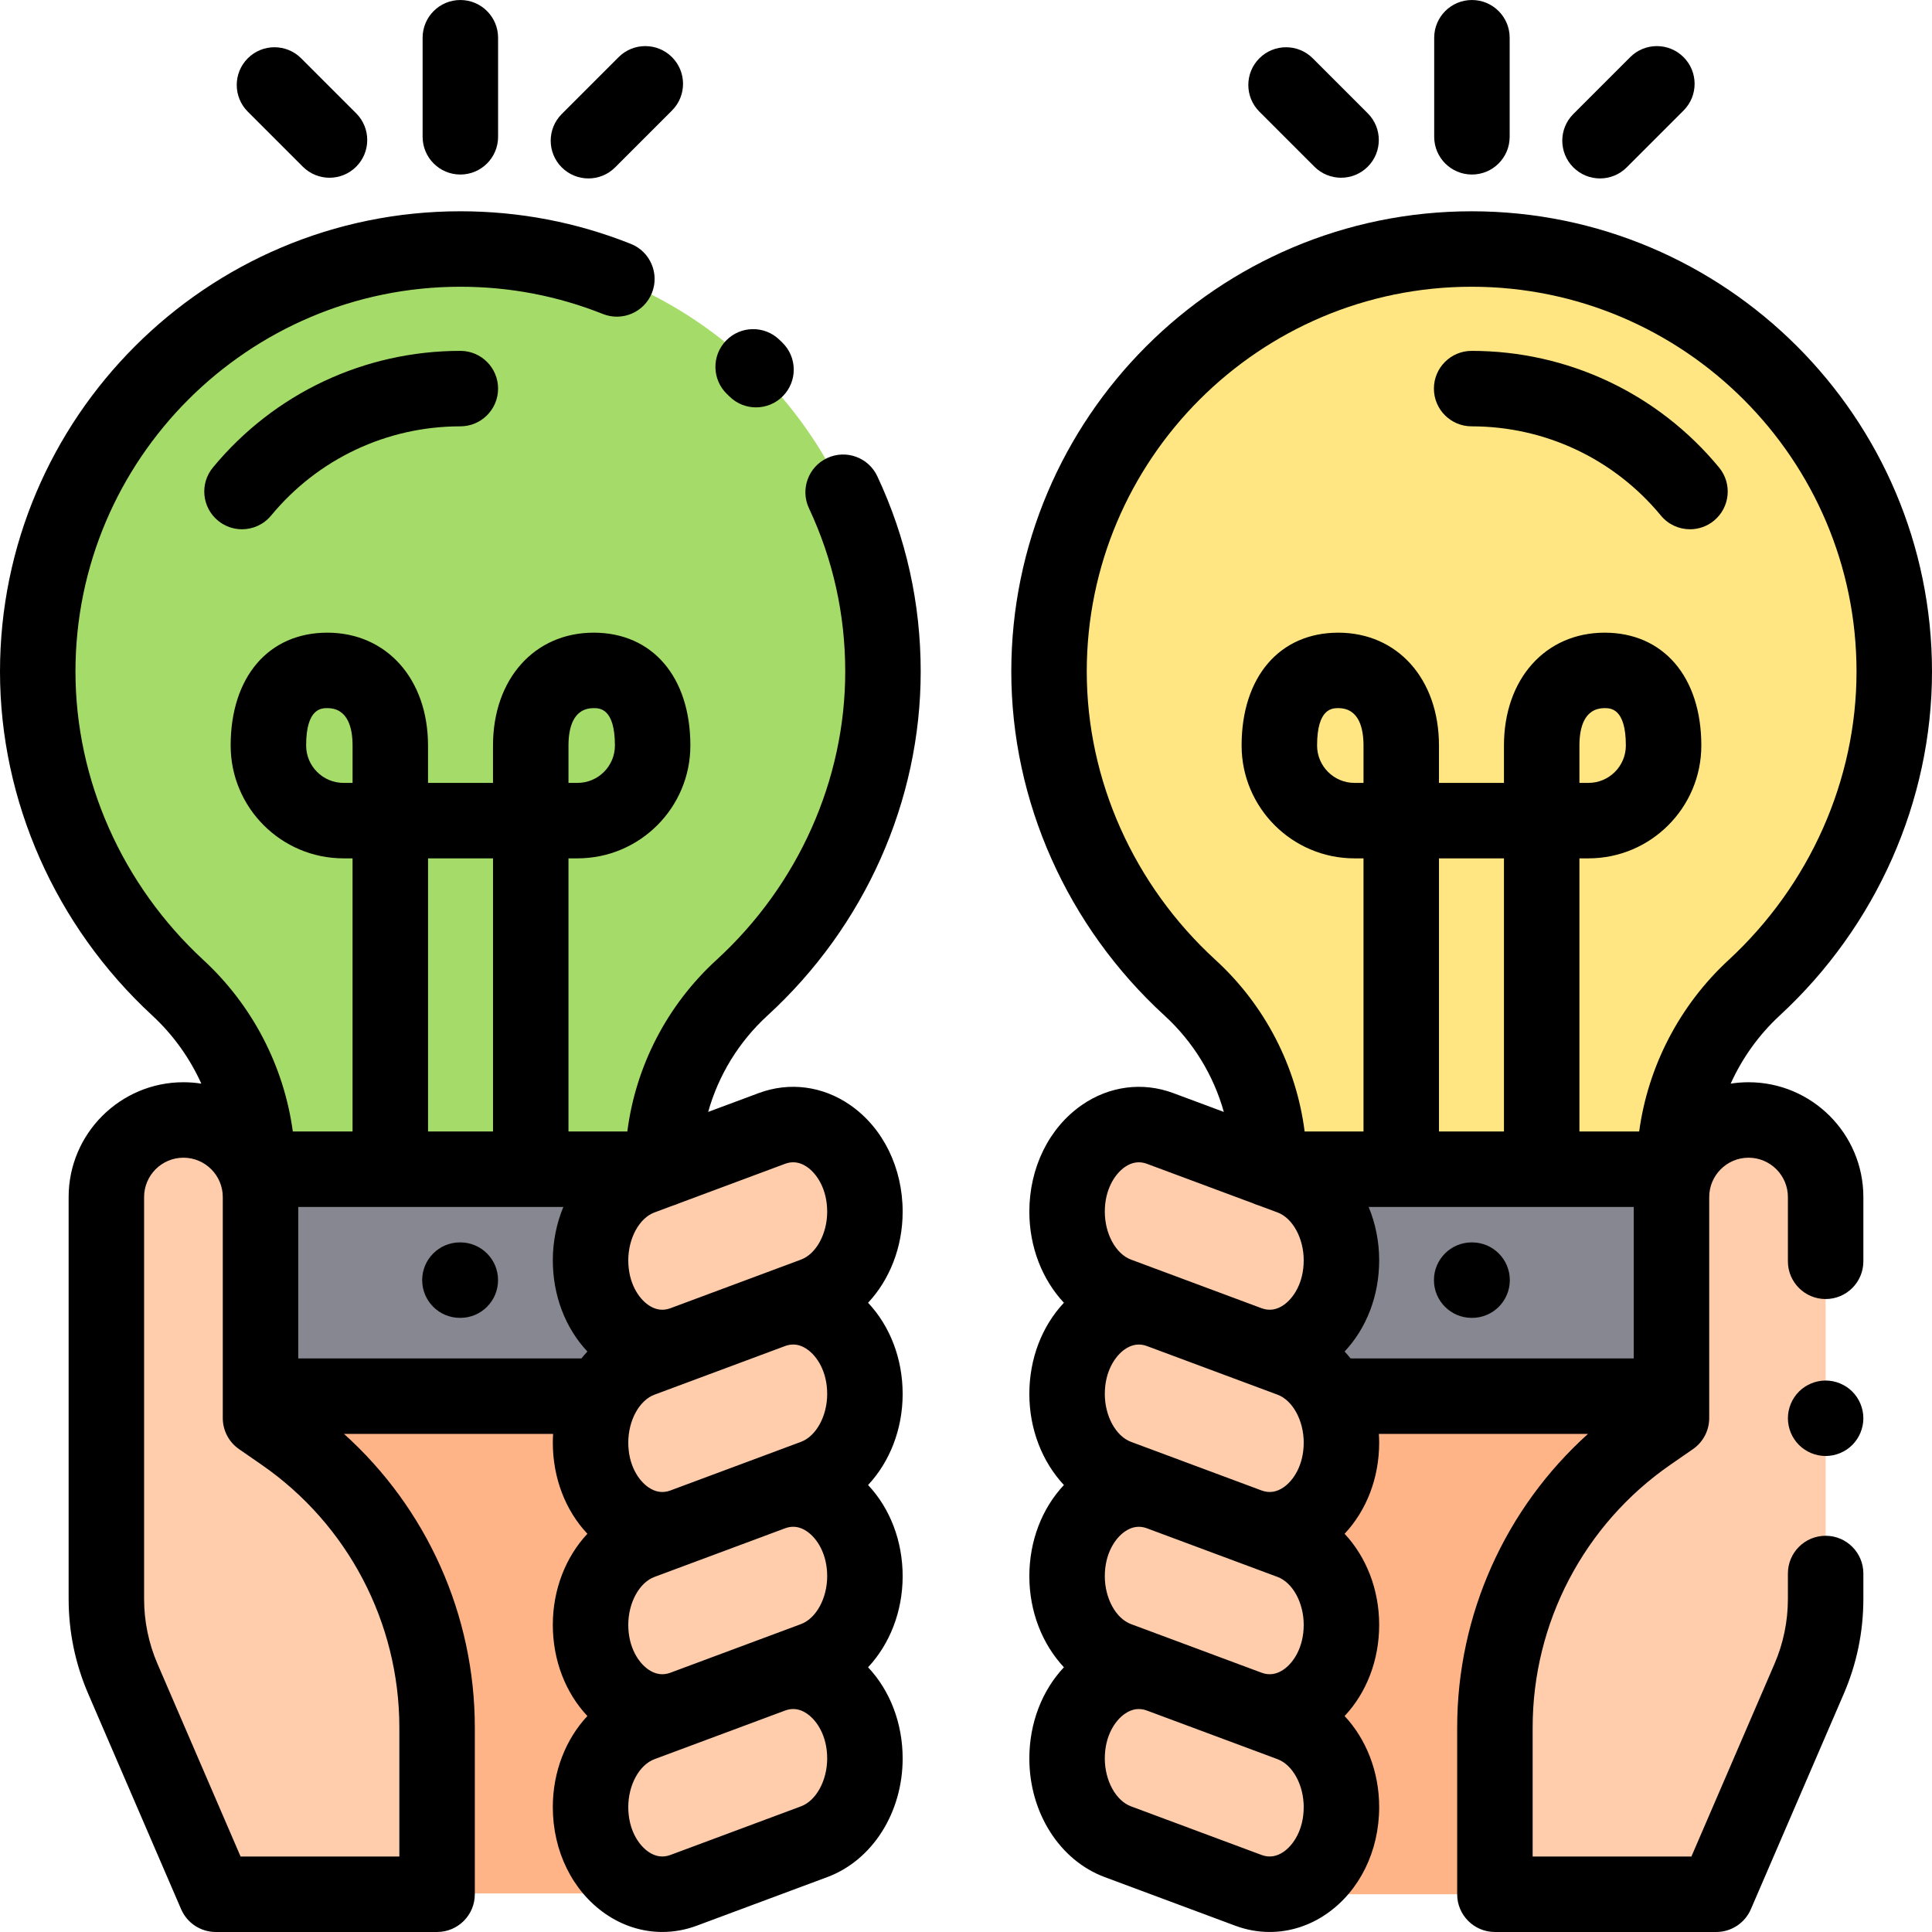 <?xml version="1.0" encoding="iso-8859-1"?>
<!-- Generator: Adobe Illustrator 19.0.0, SVG Export Plug-In . SVG Version: 6.00 Build 0)  -->
<svg version="1.1" id="Capa_1" xmlns="http://www.w3.org/2000/svg" xmlns:xlink="http://www.w3.org/1999/xlink" x="0px" y="0px"
	 viewBox="0 0 512.002 512.002" style="enable-background:new 0 0 512.002 512.002;" xml:space="preserve">
<g>
	<rect x="336.345" y="323.665" style="fill:#FFB487;" width="91.309" height="178.328"/>
	<rect x="69.039" y="317.235" style="fill:#FFB487;" width="103.919" height="184.547"/>
</g>
<g>
	<rect x="336.345" y="309.855" style="fill:#878791;" width="107.219" height="60.139"/>
	<rect x="68.279" y="309.855" style="fill:#878791;" width="107.219" height="60.139"/>
</g>
<path style="fill:#A5DC69;" d="M175.67,309.857L175.67,309.857c-0.213-18.292,7.469-35.741,20.962-48.092
	c22.712-20.792,37.365-50.989,37.365-83.79c0-61.849-50.145-111.984-111.998-111.984C60.142,65.99,10,116.125,10,177.975
	c0,32.689,14.545,62.933,37.12,83.782c13.437,12.41,21.16,29.81,21.16,48.1l0,0H175.67z"/>
<path style="fill:#FFE682;" d="M443.721,309.857L443.721,309.857c0-18.291,7.723-35.691,21.16-48.1
	c22.575-20.85,37.12-51.094,37.12-83.782c0-61.849-50.142-111.984-111.998-111.984c-61.853,0-111.998,50.135-111.998,111.984
	c0,32.801,14.654,62.998,37.365,83.79c13.493,12.352,21.175,29.801,20.962,48.092l0,0L443.721,309.857L443.721,309.857z"/>
<g>
	<path style="fill:#FFCDAC;" d="M330.856,500.962l-34.616-12.889c-7.996-2.977-13.454-11.929-13.454-22.066l0,0
		c0-15.527,12.395-26.626,24.642-22.066l34.616,12.889c7.996,2.977,13.454,11.929,13.454,22.066l0,0
		C355.498,494.423,343.103,505.522,330.856,500.962z"/>
	<path style="fill:#FFCDAC;" d="M330.856,452.665l-34.616-12.889c-7.996-2.977-13.454-11.929-13.454-22.066l0,0
		c0-15.527,12.395-26.626,24.642-22.066l34.616,12.889c7.996,2.977,13.454,11.929,13.454,22.066l0,0
		C355.498,446.125,343.103,457.225,330.856,452.665z"/>
	<path style="fill:#FFCDAC;" d="M330.856,404.366l-34.616-12.889c-7.996-2.977-13.454-11.929-13.454-22.066l0,0
		c0-15.527,12.395-26.626,24.642-22.066l34.616,12.889c7.996,2.977,13.454,11.929,13.454,22.066l0,0
		C355.498,397.828,343.103,408.926,330.856,404.366z"/>
	<path style="fill:#FFCDAC;" d="M330.856,356.069l-34.616-12.889c-7.996-2.977-13.454-11.929-13.454-22.066l0,0
		c0-15.527,12.395-26.626,24.642-22.066l34.616,12.889c7.996,2.977,13.454,11.929,13.454,22.066l0,0
		C355.498,349.529,343.103,360.629,330.856,356.069z"/>
	<path style="fill:#FFCDAC;" d="M396.169,501.996v-44.189c0-31.062,15.238-60.146,40.775-77.828l6.017-4.166v-58.581
		c0-11.281,9.145-20.426,20.426-20.426l0,0c11.281,0,20.426,9.145,20.426,20.426v106.482c0,7.3-1.491,14.524-4.383,21.227
		l-24.609,57.055h-58.652V501.996z"/>
	<path style="fill:#FFCDAC;" d="M181.144,500.962l34.616-12.889c7.996-2.977,13.454-11.929,13.454-22.066l0,0
		c0-15.527-12.395-26.626-24.642-22.066l-34.616,12.889c-7.996,2.977-13.454,11.929-13.454,22.066l0,0
		C156.502,494.423,168.897,505.522,181.144,500.962z"/>
	<path style="fill:#FFCDAC;" d="M181.144,452.665l34.616-12.889c7.996-2.977,13.454-11.929,13.454-22.066l0,0
		c0-15.527-12.395-26.626-24.642-22.066l-34.616,12.889c-7.996,2.977-13.454,11.929-13.454,22.066l0,0
		C156.502,446.125,168.897,457.225,181.144,452.665z"/>
	<path style="fill:#FFCDAC;" d="M181.144,404.366l34.616-12.889c7.996-2.977,13.454-11.929,13.454-22.066l0,0
		c0-15.527-12.395-26.626-24.642-22.066l-34.616,12.889c-7.996,2.977-13.454,11.929-13.454,22.066l0,0
		C156.502,397.828,168.897,408.926,181.144,404.366z"/>
	<path style="fill:#FFCDAC;" d="M181.144,356.069l34.616-12.889c7.996-2.977,13.454-11.929,13.454-22.066l0,0
		c0-15.527-12.395-26.626-24.642-22.066l-34.616,12.889c-7.996,2.977-13.454,11.929-13.454,22.066l0,0
		C156.502,349.529,168.897,360.629,181.144,356.069z"/>
	<path style="fill:#FFCDAC;" d="M115.831,501.996v-44.189c0-31.062-15.238-60.146-40.775-77.828l-6.017-4.166v-58.581
		c0-11.281-9.145-20.426-20.426-20.426l0,0c-11.281,0-20.426,9.145-20.426,20.426v106.482c0,7.3,1.491,14.524,4.383,21.227
		l24.609,57.055h58.652V501.996z"/>
</g>
<path d="M483.812,406.997c-5.523,0-10,4.477-10,10v6.717c0,5.973-1.199,11.782-3.565,17.266l-22.004,51.016h-42.074v-34.19
	c0-27.775,13.633-53.795,36.468-69.606l6.017-4.166c2.697-1.868,4.307-4.94,4.307-8.222v-58.581c0-5.749,4.677-10.426,10.426-10.426
	c5.749,0,10.426,4.677,10.426,10.426v17.028c0,5.523,4.477,10,10,10c5.523,0,10-4.477,10-10v-17.028
	c0-16.777-13.649-30.426-30.426-30.426c-1.612,0-3.194,0.129-4.739,0.371c3.054-6.757,7.451-12.932,13.018-18.073
	c25.634-23.675,40.335-56.89,40.335-91.128c0-67.263-54.728-121.984-121.998-121.984s-121.998,54.722-121.998,121.984
	c0,34.309,14.803,67.537,40.613,91.166c7.608,6.965,12.996,15.851,15.709,25.529l-13.408-4.992
	c-8.134-3.028-16.97-1.869-24.24,3.181c-8.698,6.043-13.892,16.606-13.892,28.257c0,9.391,3.448,18.027,9.164,24.134
	c-5.815,6.175-9.164,14.817-9.164,24.165c0,9.391,3.448,18.026,9.164,24.134c-5.815,6.175-9.164,14.817-9.164,24.165
	c0,9.391,3.448,18.026,9.164,24.134c-5.815,6.175-9.164,14.817-9.164,24.165c0,14.357,8.023,26.991,19.965,31.438l34.615,12.889
	c2.981,1.11,6.055,1.657,9.112,1.657c5.287,0,10.522-1.638,15.128-4.838c8.698-6.043,13.891-16.606,13.891-28.257
	c0-9.391-3.448-18.026-9.163-24.134c5.814-6.175,9.163-14.817,9.163-24.165c0-9.391-3.448-18.026-9.164-24.134
	c5.814-6.175,9.164-14.817,9.164-24.165c0-0.774-0.034-1.54-0.08-2.303h55.421c-21.908,19.707-34.671,47.935-34.671,77.809v44.189
	c0,5.523,4.477,10,10,10h58.652c3.992,0,7.602-2.374,9.182-6.04l24.609-57.055c3.451-8,5.201-16.474,5.201-25.188v-6.717
	C493.812,411.474,489.335,406.997,483.812,406.997z M288.003,177.975c0-56.234,45.756-101.985,101.999-101.985
	S492,121.74,492,177.975c0,28.676-12.358,56.535-33.905,76.436c-13.005,12.011-21.354,28.181-23.698,45.446h-15.832v-72.382h2.399
	c16.49,0,29.905-13.415,29.905-29.904c0-18.167-10.055-29.905-25.616-29.905c-15.713,0-26.688,12.297-26.688,29.905v9.904h-17.222
	v-9.904c0-17.607-10.975-29.905-26.688-29.905c-15.561,0-25.616,11.738-25.616,29.905c0,16.489,13.415,29.904,29.904,29.904h2.399
	v72.382h-15.599c-2.204-17.298-10.523-33.474-23.625-45.468C300.439,234.539,288.003,206.687,288.003,177.975z M381.345,299.857
	v-72.382h17.222v72.382H381.345z M340.195,394.133c-1.889,1.313-3.856,1.602-5.845,0.864l-17.71-6.594l-16.91-6.297
	c-4.023-1.498-6.943-6.836-6.943-12.694c0-6.008,2.739-10.051,5.303-11.832c1.891-1.315,3.859-1.604,5.85-0.863l34.616,12.889
	c4.023,1.498,6.943,6.837,6.943,12.695C345.498,388.309,342.759,392.352,340.195,394.133z M299.731,430.404
	c-4.023-1.498-6.944-6.837-6.944-12.695c0-6.008,2.739-10.051,5.303-11.832c1.891-1.314,3.859-1.605,5.85-0.863l23.427,8.723
	c0.001,0.001,0.003,0.001,0.004,0.001l11.184,4.164c4.023,1.498,6.943,6.837,6.943,12.695c0,6.008-2.739,10.051-5.302,11.832
	c-1.89,1.312-3.856,1.602-5.845,0.864l-23.433-8.725c-0.001,0-0.002-0.001-0.003-0.001L299.731,430.404z M361.345,207.475h-2.399
	c-5.461,0-9.904-4.443-9.904-9.904c0-9.905,4.08-9.905,5.616-9.905c5.528,0,6.688,5.386,6.688,9.905v9.904H361.345z
	 M418.566,207.475v-9.904c0-4.519,1.16-9.905,6.688-9.905c1.536,0,5.616,0,5.616,9.905c0,5.461-4.443,9.904-9.905,9.904H418.566z
	 M298.09,309.282c1.892-1.314,3.86-1.603,5.85-0.863l28.162,10.486c0.497,0.232,1.011,0.426,1.541,0.574l4.913,1.829
	c4.023,1.498,6.943,6.837,6.943,12.695c0,6.007-2.739,10.051-5.302,11.832c-1.892,1.314-3.86,1.603-5.851,0.863l-34.615-12.889
	c-4.023-1.498-6.943-6.837-6.943-12.695C292.788,315.107,295.527,311.063,298.09,309.282z M340.196,490.728
	c-1.892,1.313-3.86,1.603-5.851,0.863l-34.615-12.889c-4.023-1.498-6.944-6.837-6.944-12.695c0-6.008,2.739-10.051,5.303-11.832
	c1.89-1.314,3.857-1.603,5.847-0.864l23.431,8.724c0.001,0.001,0.003,0.001,0.004,0.001l11.184,4.164
	c4.023,1.498,6.943,6.837,6.943,12.695C345.498,484.903,342.759,488.947,340.196,490.728z M356.335,358.167
	c5.814-6.175,9.163-14.817,9.163-24.165c0-5.022-1-9.822-2.788-14.146h70.251v40.141H357.92
	C357.413,359.364,356.885,358.754,356.335,358.167z"/>
<path d="M483.813,365.858c-2.63,0-5.21,1.07-7.07,2.93c-1.86,1.86-2.93,4.44-2.93,7.07c0,2.63,1.07,5.21,2.93,7.07
	s4.44,2.93,7.07,2.93c2.63,0,5.21-1.07,7.07-2.93c1.86-1.86,2.93-4.44,2.93-7.07c0-2.63-1.07-5.21-2.93-7.07
	C489.023,366.927,486.443,365.858,483.813,365.858z"/>
<path d="M390.119,329.249h-0.108c-5.523,0-10,4.477-10,10c0,5.523,4.477,10,10,10h0.108c5.523,0,10-4.477,10-10
	C400.118,333.725,395.641,329.249,390.119,329.249z"/>
<path d="M193.351,105.099c1.947,1.909,4.475,2.86,7.001,2.86c2.592,0,5.183-1.002,7.141-2.999
	c3.867-3.944,3.805-10.275-0.139-14.142c-0.274-0.269-0.551-0.537-0.828-0.803c-3.981-3.828-10.312-3.705-14.139,0.278
	c-3.828,3.981-3.704,10.312,0.278,14.139L193.351,105.099z"/>
<path d="M203.383,269.14c25.811-23.629,40.613-56.857,40.613-91.166c0-18.093-3.871-35.512-11.504-51.773
	c-2.347-4.999-8.301-7.149-13.302-4.803c-4.999,2.347-7.149,8.302-4.803,13.302c6.376,13.583,9.609,28.143,9.609,43.274
	c0,28.712-12.436,56.563-34.119,76.414c-13.102,11.995-21.421,28.171-23.625,45.468h-15.599v-72.382h2.399
	c16.489,0,29.904-13.415,29.904-29.904c0-18.167-10.055-29.905-25.616-29.905c-15.713,0-26.688,12.297-26.688,29.905v9.904h-17.222
	v-9.904c0-17.607-10.975-29.905-26.688-29.905c-15.561,0-25.616,11.738-25.616,29.905c0,16.489,13.415,29.904,29.905,29.904h2.399
	v72.382h-15.83c-2.344-17.266-10.693-33.436-23.698-45.446C32.358,234.51,20,206.65,20,177.975
	C20,121.74,65.756,75.99,121.998,75.99c13.056,0,25.767,2.43,37.777,7.221c5.129,2.046,10.947-0.453,12.993-5.583
	s-0.453-10.947-5.583-12.993c-14.379-5.737-29.583-8.645-45.187-8.645C54.728,55.99,0,110.712,0,177.975
	c0,34.239,14.702,67.453,40.335,91.128c5.566,5.141,9.964,11.316,13.018,18.073c-1.545-0.243-3.127-0.371-4.739-0.371
	c-16.777,0-30.426,13.649-30.426,30.426v106.484c0,8.713,1.75,17.188,5.201,25.187l24.609,57.056c1.581,3.666,5.19,6.04,9.182,6.04
	h58.652c5.523,0,10-4.477,10-10v-44.189c0-29.874-12.763-58.102-34.671-77.809h55.421c-0.046,0.763-0.08,1.529-0.08,2.303
	c0,9.348,3.349,17.99,9.164,24.164c-5.716,6.107-9.164,14.743-9.164,24.134c0,9.348,3.349,17.99,9.163,24.164
	c-5.716,6.107-9.163,14.743-9.163,24.134c0,11.651,5.193,22.214,13.892,28.257c4.606,3.2,9.84,4.838,15.128,4.838
	c3.057,0,6.132-0.548,9.112-1.657l34.616-12.889c11.941-4.447,19.964-17.081,19.964-31.438c0-9.348-3.349-17.99-9.164-24.165
	c5.716-6.107,9.164-14.743,9.164-24.134c0-9.348-3.349-17.99-9.164-24.165c5.716-6.107,9.164-14.743,9.164-24.134
	c0-9.348-3.349-17.99-9.164-24.165c5.716-6.107,9.164-14.743,9.164-24.134c0-11.651-5.193-22.214-13.892-28.257
	c-7.27-5.05-16.105-6.209-24.24-3.181l-13.408,4.992C190.387,284.99,195.775,276.105,203.383,269.14z M150.655,197.571
	c0-4.519,1.16-9.905,6.688-9.905c1.536,0,5.616,0,5.616,9.905c0,5.461-4.443,9.904-9.904,9.904h-2.399L150.655,197.571
	L150.655,197.571z M212.269,382.107l-15.689,5.842l-18.933,7.049c-1.987,0.738-3.954,0.448-5.843-0.865
	c-2.563-1.781-5.303-5.824-5.303-11.832c0-5.858,2.92-11.197,6.943-12.695l34.616-12.889c0.716-0.267,1.43-0.4,2.138-0.4
	c1.26,0,2.502,0.421,3.712,1.263c2.563,1.781,5.303,5.824,5.303,11.832C219.213,375.27,216.293,380.609,212.269,382.107z
	 M201.081,434.57l-23.434,8.725c-1.988,0.737-3.954,0.448-5.843-0.865c-2.563-1.781-5.303-5.824-5.303-11.832
	c0-5.858,2.92-11.197,6.943-12.695l11.182-4.163c0.002-0.001,0.005-0.001,0.007-0.002l17.705-6.592l5.722-2.131
	c0.716-0.267,1.43-0.4,2.138-0.4c1.26,0,2.502,0.421,3.712,1.263c2.563,1.781,5.303,5.824,5.303,11.832
	c0,5.858-2.92,11.197-6.943,12.695l-11.182,4.163C201.086,434.569,201.084,434.569,201.081,434.57z M91.035,207.475
	c-5.461,0-9.905-4.443-9.905-9.904c0-9.905,4.08-9.905,5.616-9.905c5.528,0,6.688,5.386,6.688,9.905v9.904H91.035z M113.433,227.475
	h17.222v72.382h-17.222V227.475z M105.832,457.806v34.19H63.757l-22.004-51.017c-2.366-5.483-3.565-11.292-3.565-17.266V317.231
	c0-5.749,4.677-10.426,10.426-10.426s10.426,4.677,10.426,10.426v58.581c0,3.281,1.61,6.354,4.307,8.222l6.017,4.166
	C92.199,404.01,105.832,430.031,105.832,457.806z M79.04,359.998v-40.141h70.251c-1.788,4.324-2.788,9.124-2.788,14.146
	c0,9.348,3.349,17.989,9.164,24.164c-0.55,0.588-1.078,1.198-1.585,1.831H79.04V359.998z M212.269,478.702l-34.615,12.889
	c-1.991,0.741-3.959,0.452-5.85-0.863c-2.563-1.781-5.303-5.824-5.303-11.832c0-5.858,2.92-11.197,6.943-12.695l11.182-4.163
	c0.002-0.001,0.005-0.001,0.007-0.002l23.431-8.724c0.715-0.266,1.427-0.399,2.134-0.399c1.26,0,2.502,0.421,3.712,1.263
	c2.563,1.781,5.303,5.824,5.303,11.832C219.213,471.866,216.292,477.204,212.269,478.702z M208.06,308.42
	c0.716-0.267,1.43-0.4,2.138-0.4c1.259,0,2.502,0.421,3.712,1.263c2.563,1.781,5.303,5.824,5.303,11.832
	c0,5.858-2.92,11.197-6.943,12.695l-34.615,12.889c-1.991,0.741-3.959,0.451-5.85-0.863c-2.563-1.781-5.303-5.824-5.303-11.832
	c0-5.858,2.92-11.197,6.943-12.694l4.913-1.829c0.53-0.148,1.043-0.341,1.541-0.574L208.06,308.42z"/>
<path d="M121.99,329.249h-0.108c-5.523,0-10,4.477-10,10c0,5.523,4.477,10,10,10h0.108c5.523,0,10-4.477,10-10
	C131.99,333.725,127.513,329.249,121.99,329.249z"/>
<path d="M121.998,46.252c5.523,0,10-4.477,10-10v-26.25c0-5.523-4.477-10-10-10s-10,4.477-10,10v26.25
	C111.998,41.775,116.475,46.252,121.998,46.252z"/>
<path d="M80.251,44.175c1.953,1.953,4.512,2.929,7.071,2.929s5.119-0.976,7.071-2.929c3.905-3.905,3.905-10.237,0-14.143
	L79.811,15.45c-3.905-3.905-10.237-3.905-14.143,0c-3.905,3.905-3.905,10.237,0,14.143L80.251,44.175z"/>
<path d="M155.943,47.287c2.559,0,5.119-0.976,7.071-2.929l15.07-15.07c3.905-3.905,3.905-10.237,0-14.143
	c-3.905-3.905-10.237-3.905-14.143,0l-15.07,15.07c-3.905,3.905-3.905,10.237,0,14.143
	C150.825,46.311,153.384,47.287,155.943,47.287z"/>
<path d="M390.078,46.252c5.523,0,10-4.477,10-10v-26.25c0-5.523-4.477-10-10-10c-5.523,0-10,4.477-10,10v26.25
	C380.078,41.775,384.555,46.252,390.078,46.252z"/>
<path d="M348.33,44.174c1.953,1.953,4.512,2.929,7.071,2.929c2.559,0,5.119-0.977,7.071-2.929c3.905-3.905,3.906-10.237,0-14.142
	L347.89,15.45c-3.905-3.905-10.237-3.905-14.142,0s-3.906,10.237,0,14.142L348.33,44.174z"/>
<path d="M424.022,47.287c2.559,0,5.119-0.976,7.071-2.929l15.07-15.07c3.905-3.905,3.905-10.237,0-14.143
	c-3.905-3.905-10.237-3.905-14.143,0l-15.07,15.07c-3.905,3.905-3.905,10.237,0,14.143
	C418.904,46.311,421.463,47.287,424.022,47.287z"/>
<path d="M390.002,112.985c19.466,0,37.745,8.618,50.153,23.645c1.977,2.395,4.835,3.634,7.716,3.634c2.242,0,4.498-0.75,6.361-2.289
	c4.259-3.517,4.861-9.82,1.345-14.078c-16.22-19.645-40.121-30.912-65.575-30.912c-5.523,0-10,4.477-10,10
	S384.479,112.985,390.002,112.985z"/>
<path d="M56.423,123.896c-3.516,4.258-2.914,10.562,1.345,14.078c1.864,1.539,4.119,2.289,6.361,2.289
	c2.88,0,5.739-1.239,7.717-3.634c12.407-15.027,30.688-23.645,50.152-23.645c5.523,0,10-4.477,10-10s-4.477-10-10-10
	C96.544,92.986,72.643,104.252,56.423,123.896z"/>
<g>
</g>
<g>
</g>
<g>
</g>
<g>
</g>
<g>
</g>
<g>
</g>
<g>
</g>
<g>
</g>
<g>
</g>
<g>
</g>
<g>
</g>
<g>
</g>
<g>
</g>
<g>
</g>
<g>
</g>
</svg>
